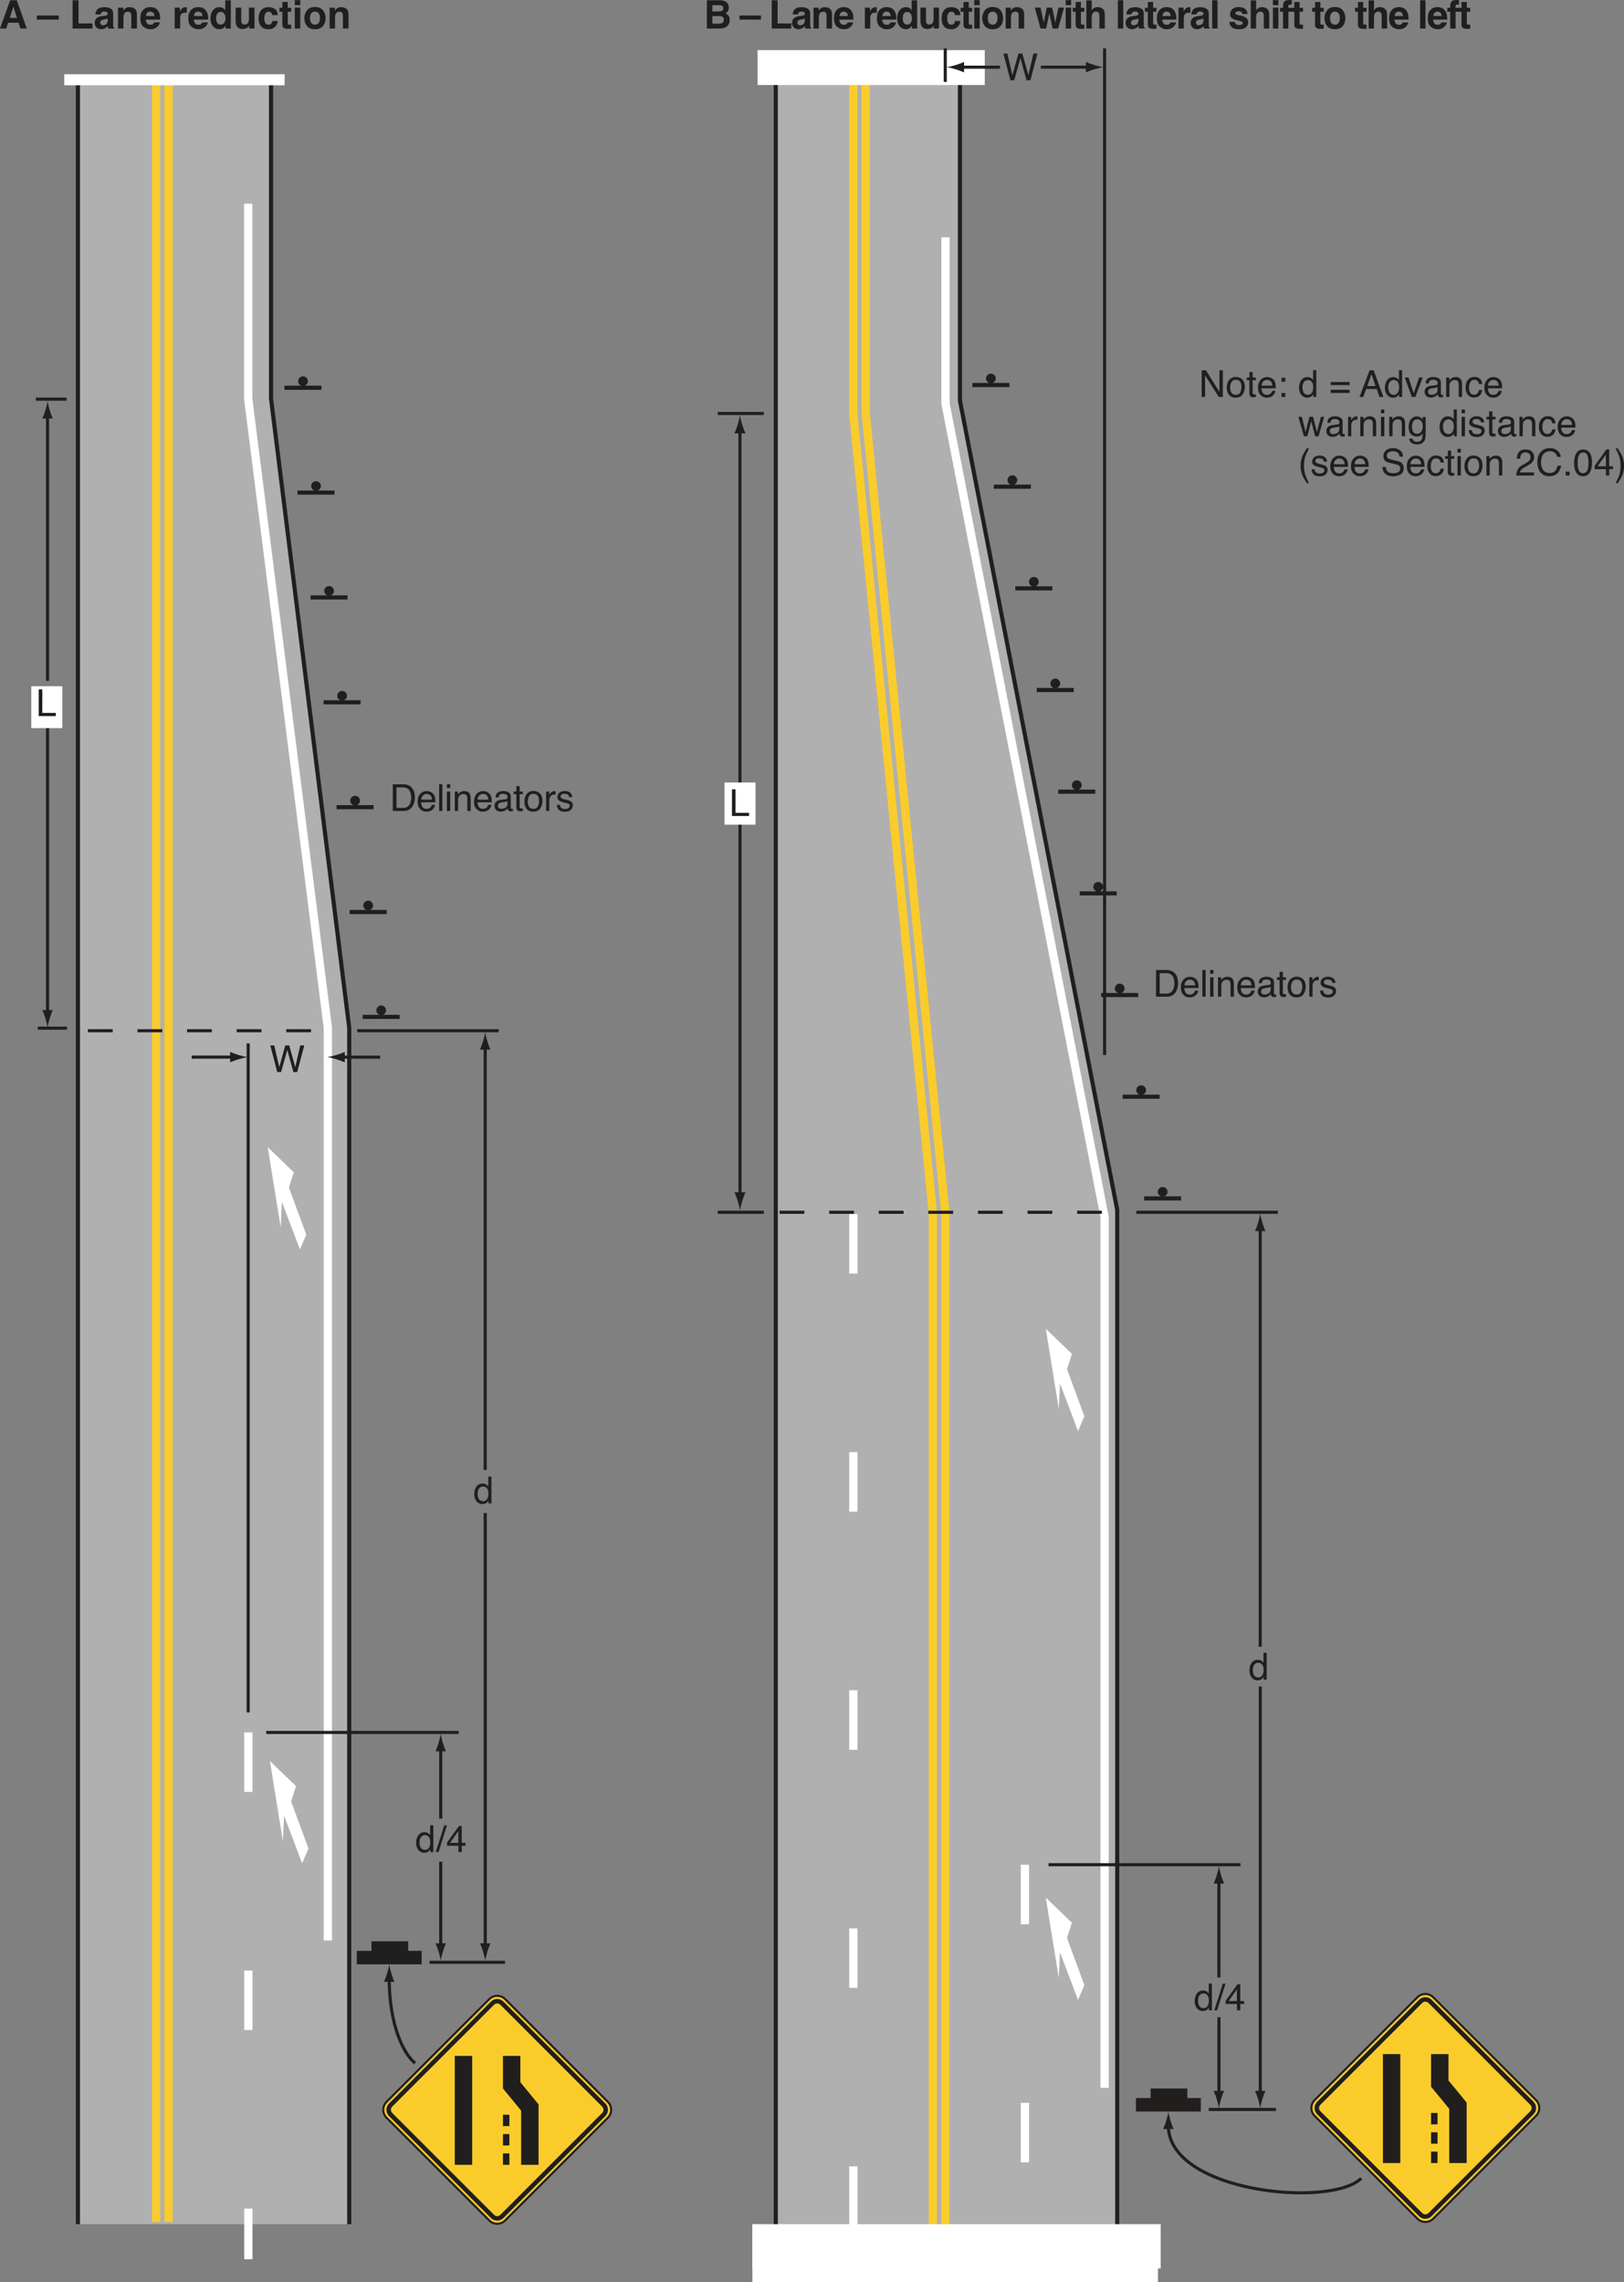 <?xml version="1.0" encoding="UTF-8"?>
<svg width="392.99pt" height="552.15pt" version="1.2" viewBox="0 0 392.99 552.15" xmlns="http://www.w3.org/2000/svg" xmlns:xlink="http://www.w3.org/1999/xlink"><rect x="0" y="0" width="392.99" height="552.15" fill="#808080" stroke="none"/><defs><symbol id="bt" overflow="visible"><path d="m2.594-2.578h1.734l-0.859-2.703zm0.094-4.266h1.609l2.422 6.844h-1.547l-0.438-1.406h-2.531l-0.469 1.406h-1.5z"/></symbol><symbol id="r" overflow="visible"></symbol><symbol id="bn" overflow="visible"><path d="m-0.016-3.156h5.312v1h-5.312z"/></symbol><symbol id="bm" overflow="visible"><path d="m0.719-6.844h1.438v5.609h3.375v1.234h-4.812z"/></symbol><symbol id="bl" overflow="visible"><path d="m3.406-2.453c-0.086 0.055-0.168 0.094-0.25 0.125-0.086 0.031-0.203 0.062-0.359 0.094l-0.297 0.047c-0.273 0.055-0.469 0.117-0.594 0.188-0.211 0.117-0.312 0.305-0.312 0.562 0 0.219 0.062 0.383 0.188 0.484 0.125 0.105 0.281 0.156 0.469 0.156 0.281 0 0.539-0.082 0.781-0.25 0.238-0.164 0.363-0.473 0.375-0.922zm-0.797-0.625c0.238-0.031 0.41-0.066 0.516-0.109 0.188-0.082 0.281-0.207 0.281-0.375 0-0.207-0.074-0.348-0.219-0.422-0.137-0.082-0.344-0.125-0.625-0.125-0.312 0-0.539 0.078-0.672 0.234-0.086 0.105-0.141 0.258-0.172 0.453h-1.281c0.031-0.438 0.156-0.801 0.375-1.094 0.344-0.438 0.941-0.656 1.797-0.656 0.551 0 1.039 0.109 1.469 0.328 0.438 0.219 0.656 0.633 0.656 1.234v2.328 0.578c0.008 0.18 0.035 0.297 0.078 0.359 0.039 0.062 0.109 0.117 0.203 0.156v0.188h-1.438c-0.043-0.102-0.074-0.195-0.094-0.281-0.012-0.094-0.023-0.195-0.031-0.312-0.188 0.199-0.398 0.367-0.625 0.5-0.293 0.164-0.617 0.25-0.969 0.25-0.461 0-0.84-0.133-1.141-0.391-0.293-0.258-0.438-0.629-0.438-1.109 0-0.625 0.238-1.07 0.719-1.344 0.258-0.156 0.645-0.266 1.156-0.328z"/></symbol><symbol id="al" overflow="visible"><path d="m3.422-5.172c0.52 0 0.945 0.137 1.281 0.406 0.332 0.273 0.5 0.727 0.5 1.359v3.406h-1.359v-3.078c0-0.258-0.039-0.461-0.109-0.609-0.125-0.258-0.371-0.391-0.734-0.391-0.449 0-0.758 0.195-0.922 0.578-0.094 0.199-0.141 0.453-0.141 0.766v2.734h-1.312v-5.047h1.281v0.734c0.164-0.258 0.328-0.445 0.484-0.562 0.27-0.195 0.613-0.297 1.031-0.297z"/></symbol><symbol id="ak" overflow="visible"><path d="m2.609-4.094c-0.305 0-0.543 0.094-0.719 0.281-0.168 0.188-0.273 0.449-0.312 0.781h2.062c-0.023-0.352-0.133-0.617-0.328-0.797-0.188-0.176-0.422-0.266-0.703-0.266zm0-1.094c0.426 0 0.805 0.078 1.141 0.234 0.332 0.156 0.609 0.406 0.828 0.75 0.195 0.305 0.328 0.652 0.391 1.047 0.031 0.23 0.047 0.562 0.047 1h-3.469c0.02 0.5 0.18 0.855 0.484 1.062 0.176 0.125 0.395 0.188 0.656 0.188 0.27 0 0.488-0.078 0.656-0.234 0.094-0.082 0.176-0.195 0.25-0.344h1.344c-0.031 0.305-0.188 0.605-0.469 0.906-0.43 0.5-1.031 0.75-1.812 0.75-0.648 0-1.215-0.207-1.703-0.625-0.492-0.414-0.734-1.094-0.734-2.031 0-0.875 0.219-1.539 0.656-2 0.445-0.469 1.023-0.703 1.734-0.703z"/></symbol><symbol id="bk" overflow="visible"><path d="m3.359-5.172h0.062 0.125v1.359c-0.086-0.008-0.164-0.016-0.234-0.016-0.062-0.008-0.117-0.016-0.156-0.016-0.531 0-0.887 0.18-1.062 0.531-0.105 0.188-0.156 0.484-0.156 0.891v2.422h-1.328v-5.062h1.25v0.891c0.207-0.344 0.383-0.57 0.531-0.688 0.25-0.207 0.57-0.312 0.969-0.312z"/></symbol><symbol id="bj" overflow="visible"><path d="m2.484-5.172c0.301 0 0.57 0.07 0.812 0.203 0.238 0.137 0.43 0.32 0.578 0.547v-2.406h1.344v6.828h-1.281v-0.703c-0.188 0.305-0.406 0.523-0.656 0.656-0.242 0.133-0.539 0.203-0.891 0.203-0.594 0-1.094-0.238-1.5-0.719-0.398-0.477-0.594-1.086-0.594-1.828 0-0.863 0.195-1.539 0.594-2.031 0.395-0.5 0.926-0.75 1.594-0.75zm0.281 4.219c0.375 0 0.66-0.141 0.859-0.422 0.195-0.281 0.297-0.641 0.297-1.078 0-0.613-0.156-1.055-0.469-1.328-0.199-0.156-0.422-0.234-0.672-0.234-0.387 0-0.672 0.148-0.859 0.438-0.18 0.293-0.266 0.652-0.266 1.078 0 0.469 0.086 0.844 0.266 1.125 0.188 0.281 0.469 0.422 0.844 0.422z"/></symbol><symbol id="bs" overflow="visible"><path d="m1.938-5.062v3.047c0 0.293 0.031 0.512 0.094 0.656 0.125 0.262 0.363 0.391 0.719 0.391 0.445 0 0.754-0.18 0.922-0.547 0.082-0.195 0.125-0.461 0.125-0.797v-2.75h1.344v5.062h-1.281v-0.719c-0.012 0.023-0.043 0.074-0.094 0.156-0.055 0.074-0.109 0.137-0.172 0.188-0.211 0.188-0.414 0.312-0.609 0.375-0.188 0.07-0.414 0.109-0.672 0.109-0.75 0-1.258-0.27-1.516-0.812-0.148-0.289-0.219-0.727-0.219-1.312v-3.047z"/></symbol><symbol id="br" overflow="visible"><path d="m3.641-3.25c-0.031-0.188-0.094-0.352-0.188-0.5-0.156-0.207-0.391-0.312-0.703-0.312-0.438 0-0.742 0.227-0.906 0.672-0.086 0.23-0.125 0.543-0.125 0.938 0 0.367 0.039 0.664 0.125 0.891 0.156 0.418 0.453 0.625 0.891 0.625 0.312 0 0.531-0.082 0.656-0.25 0.125-0.164 0.203-0.379 0.234-0.641h1.359c-0.031 0.398-0.18 0.777-0.438 1.141-0.418 0.574-1.031 0.859-1.844 0.859s-1.414-0.238-1.797-0.719c-0.387-0.477-0.578-1.102-0.578-1.875 0-0.875 0.207-1.551 0.625-2.031 0.426-0.477 1.016-0.719 1.766-0.719 0.633 0 1.148 0.141 1.547 0.422 0.406 0.281 0.645 0.781 0.719 1.5z"/></symbol><symbol id="bq" overflow="visible"><path d="m0.094-4.062v-0.953h0.703v-1.406h1.312v1.406h0.828v0.953h-0.828v2.672c0 0.211 0.023 0.34 0.078 0.391 0.051 0.043 0.211 0.062 0.484 0.062h0.125 0.141v0.984l-0.625 0.016c-0.625 0.031-1.055-0.07-1.281-0.312-0.156-0.156-0.234-0.391-0.234-0.703v-3.109z"/></symbol><symbol id="bp" overflow="visible"><path d="m1.969-5.656h-1.328v-1.219h1.328zm-1.328 0.594h1.328v5.062h-1.328z"/></symbol><symbol id="bo" overflow="visible"><path d="m2.891-0.938c0.383 0 0.68-0.133 0.891-0.406 0.207-0.281 0.312-0.672 0.312-1.172 0-0.508-0.105-0.898-0.312-1.172-0.211-0.27-0.508-0.406-0.891-0.406-0.387 0-0.688 0.137-0.906 0.406-0.211 0.273-0.312 0.664-0.312 1.172 0 0.5 0.102 0.891 0.312 1.172 0.219 0.273 0.52 0.406 0.906 0.406zm2.578-1.578c0 0.742-0.215 1.375-0.641 1.906-0.43 0.523-1.074 0.781-1.938 0.781-0.867 0-1.512-0.258-1.938-0.781-0.43-0.531-0.641-1.164-0.641-1.906 0-0.727 0.211-1.359 0.641-1.891 0.426-0.539 1.07-0.812 1.938-0.812 0.863 0 1.508 0.273 1.938 0.812 0.426 0.531 0.641 1.164 0.641 1.891z"/></symbol><symbol id="aj" overflow="visible"><path d="m3.172-0.75c0.289 0 0.531-0.031 0.719-0.094 0.344-0.113 0.625-0.332 0.844-0.656 0.164-0.258 0.289-0.594 0.375-1 0.039-0.238 0.062-0.461 0.062-0.672 0-0.801-0.164-1.422-0.484-1.859-0.312-0.445-0.824-0.672-1.531-0.672h-1.547v4.953zm-2.453-5.703h2.625c0.883 0 1.57 0.312 2.062 0.938 0.438 0.574 0.656 1.305 0.656 2.188 0 0.688-0.133 1.309-0.391 1.859-0.449 0.98-1.23 1.469-2.344 1.469h-2.609z"/></symbol><symbol id="h" overflow="visible"><path d="m2.547-4.812c0.332 0 0.656 0.078 0.969 0.234s0.551 0.359 0.719 0.609c0.156 0.242 0.258 0.516 0.312 0.828 0.039 0.219 0.062 0.57 0.062 1.047h-3.438c0.008 0.469 0.117 0.852 0.328 1.141 0.207 0.293 0.535 0.438 0.984 0.438 0.414 0 0.742-0.133 0.984-0.406 0.145-0.164 0.242-0.352 0.297-0.562h0.781c-0.023 0.18-0.09 0.375-0.203 0.594-0.117 0.211-0.246 0.383-0.391 0.516-0.242 0.23-0.539 0.383-0.891 0.469-0.188 0.051-0.402 0.078-0.641 0.078-0.594 0-1.094-0.211-1.5-0.641-0.406-0.426-0.609-1.023-0.609-1.797 0-0.75 0.203-1.359 0.609-1.828 0.414-0.477 0.957-0.719 1.625-0.719zm1.25 2.078c-0.031-0.344-0.105-0.613-0.219-0.812-0.219-0.383-0.586-0.578-1.094-0.578-0.355 0-0.656 0.137-0.906 0.406-0.25 0.262-0.383 0.59-0.391 0.984z"/></symbol><symbol id="ah" overflow="visible"><path d="m0.609-6.453h0.781v6.453h-0.781z"/></symbol><symbol id="ag" overflow="visible"><path d="m0.578-4.688h0.812v4.688h-0.812zm0-1.766h0.812v0.891h-0.812z"/></symbol><symbol id="af" overflow="visible"><path d="m0.578-4.703h0.75v0.672c0.227-0.281 0.461-0.477 0.703-0.594 0.25-0.125 0.531-0.188 0.844-0.188 0.664 0 1.113 0.234 1.344 0.703 0.133 0.25 0.203 0.617 0.203 1.094v3.016h-0.812v-2.969c0-0.281-0.043-0.508-0.125-0.688-0.137-0.289-0.391-0.438-0.766-0.438-0.188 0-0.34 0.016-0.453 0.047-0.219 0.062-0.414 0.195-0.578 0.391-0.137 0.156-0.227 0.32-0.266 0.484-0.031 0.168-0.047 0.402-0.047 0.703v2.469h-0.797z"/></symbol><symbol id="ae" overflow="visible"><path d="m1.188-1.25c0 0.23 0.082 0.414 0.25 0.547 0.164 0.125 0.363 0.188 0.594 0.188 0.281 0 0.551-0.062 0.812-0.188 0.438-0.219 0.656-0.57 0.656-1.062v-0.625c-0.094 0.062-0.219 0.117-0.375 0.156-0.156 0.031-0.309 0.059-0.453 0.078l-0.469 0.062c-0.293 0.043-0.512 0.105-0.656 0.188-0.242 0.137-0.359 0.355-0.359 0.656zm1.922-1.609c0.176-0.02 0.297-0.094 0.359-0.219 0.031-0.07 0.047-0.176 0.047-0.312 0-0.258-0.102-0.453-0.297-0.578-0.188-0.125-0.461-0.188-0.812-0.188-0.418 0-0.711 0.117-0.875 0.344-0.094 0.117-0.156 0.297-0.188 0.547h-0.734c0.008-0.582 0.191-0.988 0.547-1.219 0.363-0.227 0.785-0.344 1.266-0.344 0.551 0 1.004 0.109 1.359 0.328 0.344 0.211 0.516 0.539 0.516 0.984v2.703c0 0.086 0.016 0.152 0.047 0.203 0.031 0.055 0.098 0.078 0.203 0.078h0.125c0.039-0.008 0.086-0.02 0.141-0.031v0.578c-0.125 0.039-0.219 0.062-0.281 0.062-0.062 0.008-0.152 0.016-0.266 0.016-0.273 0-0.469-0.094-0.594-0.281-0.062-0.102-0.109-0.25-0.141-0.438-0.156 0.211-0.387 0.391-0.688 0.547-0.305 0.156-0.637 0.234-1 0.234-0.438 0-0.797-0.133-1.078-0.391-0.273-0.27-0.406-0.602-0.406-1 0-0.438 0.133-0.773 0.406-1.016 0.27-0.238 0.629-0.383 1.078-0.438z"/></symbol><symbol id="ad" overflow="visible"><path d="m0.734-6.016h0.797v1.312h0.766v0.641h-0.766v3.078c0 0.156 0.055 0.266 0.172 0.328 0.062 0.031 0.164 0.047 0.312 0.047h0.109c0.051 0 0.109-0.004 0.172-0.016v0.625c-0.094 0.031-0.195 0.051-0.297 0.062-0.094 0.008-0.199 0.016-0.312 0.016-0.367 0-0.617-0.094-0.75-0.281-0.137-0.195-0.203-0.441-0.203-0.734v-3.125h-0.641v-0.641h0.641z"/></symbol><symbol id="ac" overflow="visible"><path d="m2.453-0.516c0.52 0 0.875-0.195 1.062-0.594 0.195-0.395 0.297-0.836 0.297-1.328 0-0.438-0.07-0.789-0.203-1.062-0.219-0.438-0.605-0.656-1.156-0.656-0.48 0-0.828 0.188-1.047 0.562-0.219 0.367-0.328 0.809-0.328 1.328 0 0.5 0.109 0.918 0.328 1.25 0.219 0.336 0.566 0.5 1.047 0.5zm0.031-4.328c0.602 0 1.113 0.203 1.531 0.609 0.414 0.406 0.625 1 0.625 1.781 0 0.762-0.188 1.391-0.562 1.891-0.367 0.492-0.934 0.734-1.703 0.734-0.648 0-1.164-0.219-1.547-0.656-0.375-0.438-0.562-1.023-0.562-1.766 0-0.789 0.195-1.422 0.594-1.891 0.406-0.469 0.945-0.703 1.625-0.703z"/></symbol><symbol id="ab" overflow="visible"><path d="m0.609-4.703h0.75v0.812c0.062-0.156 0.211-0.348 0.453-0.578 0.238-0.227 0.516-0.344 0.828-0.344 0.008 0 0.031 0.008 0.062 0.016h0.188v0.844c-0.043-0.008-0.086-0.016-0.125-0.016-0.043-0.008-0.09-0.016-0.141-0.016-0.398 0-0.703 0.133-0.922 0.391-0.211 0.262-0.312 0.559-0.312 0.891v2.703h-0.781z"/></symbol><symbol id="ai" overflow="visible"><path d="m1.047-1.484c0.02 0.273 0.086 0.477 0.203 0.609 0.195 0.262 0.539 0.391 1.031 0.391 0.289 0 0.547-0.062 0.766-0.188 0.227-0.133 0.344-0.332 0.344-0.594 0-0.207-0.09-0.363-0.266-0.469-0.117-0.062-0.34-0.133-0.672-0.219l-0.641-0.156c-0.398-0.102-0.688-0.219-0.875-0.344-0.344-0.207-0.516-0.5-0.516-0.875 0-0.445 0.16-0.805 0.484-1.078 0.32-0.281 0.754-0.422 1.297-0.422 0.707 0 1.219 0.211 1.531 0.625 0.195 0.262 0.289 0.543 0.281 0.844h-0.75c-0.012-0.176-0.074-0.336-0.188-0.484-0.18-0.207-0.492-0.312-0.938-0.312-0.305 0-0.531 0.059-0.688 0.172-0.156 0.117-0.234 0.266-0.234 0.453 0 0.211 0.102 0.375 0.312 0.5 0.113 0.074 0.285 0.137 0.516 0.188l0.531 0.125c0.562 0.137 0.941 0.273 1.141 0.406 0.301 0.199 0.453 0.516 0.453 0.953 0 0.418-0.164 0.781-0.484 1.094-0.312 0.301-0.793 0.453-1.438 0.453-0.699 0-1.195-0.164-1.484-0.484-0.293-0.32-0.449-0.719-0.469-1.188z"/></symbol><symbol id="aa" overflow="visible"><path d="m0.688-6.453h0.875v5.688h3.266v0.766h-4.141z"/></symbol><symbol id="z" overflow="visible"><path d="m1.109-6.453 1.219 5.25 1.453-5.25h0.953l1.469 5.25 1.203-5.25h0.969l-1.703 6.453h-0.922l-1.484-5.359-1.5 5.359h-0.922l-1.688-6.453z"/></symbol><symbol id="d" overflow="visible"><path d="m1.078-2.297c0 0.5 0.102 0.922 0.312 1.266 0.219 0.344 0.566 0.516 1.047 0.516 0.363 0 0.66-0.156 0.891-0.469 0.238-0.32 0.359-0.773 0.359-1.359 0-0.602-0.125-1.047-0.375-1.328-0.242-0.281-0.539-0.422-0.891-0.422-0.398 0-0.719 0.152-0.969 0.453-0.25 0.305-0.375 0.75-0.375 1.344zm1.188-2.5c0.363 0 0.664 0.078 0.906 0.234 0.145 0.086 0.305 0.242 0.484 0.469v-2.391h0.766v6.484h-0.719v-0.656c-0.188 0.293-0.406 0.508-0.656 0.641-0.25 0.125-0.539 0.188-0.859 0.188-0.531 0-0.992-0.219-1.375-0.656-0.375-0.445-0.562-1.035-0.562-1.766 0-0.688 0.172-1.281 0.516-1.781 0.352-0.508 0.852-0.766 1.5-0.766z"/></symbol><symbol id="x" overflow="visible"><path d="m2.047-6.453h0.672l-2.047 6.453h-0.672z"/></symbol><symbol id="n" overflow="visible"><path d="m2.969-2.234v-2.844l-2.016 2.844zm0.016 2.234v-1.531h-2.75v-0.781l2.875-4h0.672v4.078h0.922v0.703h-0.922v1.531z"/></symbol><symbol id="au" overflow="visible"><path d="m0.688-6.453h1.031l3.266 5.234v-5.234h0.828v6.453h-0.984l-3.312-5.219v5.219h-0.828z"/></symbol><symbol id="w" overflow="visible"><path d="m2.453-0.516c0.52 0 0.875-0.195 1.062-0.594 0.195-0.395 0.297-0.836 0.297-1.328 0-0.438-0.07-0.789-0.203-1.062-0.219-0.438-0.605-0.656-1.156-0.656-0.48 0-0.828 0.188-1.047 0.562-0.219 0.367-0.328 0.809-0.328 1.328 0 0.5 0.109 0.918 0.328 1.25 0.219 0.336 0.566 0.5 1.047 0.5zm0.031-4.328c0.602 0 1.113 0.203 1.531 0.609 0.414 0.406 0.625 1 0.625 1.781 0 0.762-0.188 1.391-0.562 1.891-0.367 0.492-0.934 0.734-1.703 0.734-0.648 0-1.164-0.219-1.547-0.656-0.375-0.438-0.562-1.023-0.562-1.766 0-0.789 0.195-1.422 0.594-1.891 0.406-0.469 0.945-0.703 1.625-0.703z"/></symbol><symbol id="m" overflow="visible"><path d="m0.734-6.016h0.797v1.312h0.766v0.641h-0.766v3.078c0 0.156 0.055 0.266 0.172 0.328 0.062 0.031 0.164 0.047 0.312 0.047h0.109c0.051 0 0.109-0.004 0.172-0.016v0.625c-0.094 0.031-0.195 0.051-0.297 0.062-0.094 0.008-0.199 0.016-0.312 0.016-0.367 0-0.617-0.094-0.75-0.281-0.137-0.195-0.203-0.441-0.203-0.734v-3.125h-0.641v-0.641h0.641z"/></symbol><symbol id="e" overflow="visible"><path d="m2.547-4.812c0.332 0 0.656 0.078 0.969 0.234s0.551 0.359 0.719 0.609c0.156 0.242 0.258 0.516 0.312 0.828 0.039 0.219 0.062 0.57 0.062 1.047h-3.438c0.008 0.469 0.117 0.852 0.328 1.141 0.207 0.293 0.535 0.438 0.984 0.438 0.414 0 0.742-0.133 0.984-0.406 0.145-0.164 0.242-0.352 0.297-0.562h0.781c-0.023 0.18-0.09 0.375-0.203 0.594-0.117 0.211-0.246 0.383-0.391 0.516-0.242 0.23-0.539 0.383-0.891 0.469-0.188 0.051-0.402 0.078-0.641 0.078-0.594 0-1.094-0.211-1.5-0.641-0.406-0.426-0.609-1.023-0.609-1.797 0-0.75 0.203-1.359 0.609-1.828 0.414-0.477 0.957-0.719 1.625-0.719zm1.25 2.078c-0.031-0.344-0.105-0.613-0.219-0.812-0.219-0.383-0.586-0.578-1.094-0.578-0.355 0-0.656 0.137-0.906 0.406-0.25 0.262-0.383 0.59-0.391 0.984z"/></symbol><symbol id="bi" overflow="visible"><path d="m1-4.641h0.922v0.953h-0.922zm0 3.688h0.922v0.953h-0.922z"/></symbol><symbol id="b" overflow="visible"></symbol><symbol id="bh" overflow="visible"><path d="m4.984-3.609v0.734h-4.578v-0.734zm0 1.875v0.766h-4.578v-0.766z"/></symbol><symbol id="bg" overflow="visible"><path d="m4-2.641-0.984-2.859-1.031 2.859zm-1.438-3.812h0.984l2.344 6.453h-0.953l-0.656-1.938h-2.547l-0.703 1.938h-0.906z"/></symbol><symbol id="bf" overflow="visible"><path d="m0.969-4.703 1.25 3.828 1.312-3.828h0.875l-1.781 4.703h-0.844l-1.734-4.703z"/></symbol><symbol id="q" overflow="visible"><path d="m1.188-1.25c0 0.23 0.082 0.414 0.25 0.547 0.164 0.125 0.363 0.188 0.594 0.188 0.281 0 0.551-0.062 0.812-0.188 0.438-0.219 0.656-0.57 0.656-1.062v-0.625c-0.094 0.062-0.219 0.117-0.375 0.156-0.156 0.031-0.309 0.059-0.453 0.078l-0.469 0.062c-0.293 0.043-0.512 0.105-0.656 0.188-0.242 0.137-0.359 0.355-0.359 0.656zm1.922-1.609c0.176-0.02 0.297-0.094 0.359-0.219 0.031-0.07 0.047-0.176 0.047-0.312 0-0.258-0.102-0.453-0.297-0.578-0.188-0.125-0.461-0.188-0.812-0.188-0.418 0-0.711 0.117-0.875 0.344-0.094 0.117-0.156 0.297-0.188 0.547h-0.734c0.008-0.582 0.191-0.988 0.547-1.219 0.363-0.227 0.785-0.344 1.266-0.344 0.551 0 1.004 0.109 1.359 0.328 0.344 0.211 0.516 0.539 0.516 0.984v2.703c0 0.086 0.016 0.152 0.047 0.203 0.031 0.055 0.098 0.078 0.203 0.078h0.125c0.039-0.008 0.086-0.02 0.141-0.031v0.578c-0.125 0.039-0.219 0.062-0.281 0.062-0.062 0.008-0.152 0.016-0.266 0.016-0.273 0-0.469-0.094-0.594-0.281-0.062-0.102-0.109-0.25-0.141-0.438-0.156 0.211-0.387 0.391-0.688 0.547-0.305 0.156-0.637 0.234-1 0.234-0.438 0-0.797-0.133-1.078-0.391-0.273-0.27-0.406-0.602-0.406-1 0-0.438 0.133-0.773 0.406-1.016 0.27-0.238 0.629-0.383 1.078-0.438z"/></symbol><symbol id="g" overflow="visible"><path d="m0.578-4.703h0.75v0.672c0.227-0.281 0.461-0.477 0.703-0.594 0.25-0.125 0.531-0.188 0.844-0.188 0.664 0 1.113 0.234 1.344 0.703 0.133 0.25 0.203 0.617 0.203 1.094v3.016h-0.812v-2.969c0-0.281-0.043-0.508-0.125-0.688-0.137-0.289-0.391-0.438-0.766-0.438-0.188 0-0.34 0.016-0.453 0.047-0.219 0.062-0.414 0.195-0.578 0.391-0.137 0.156-0.227 0.32-0.266 0.484-0.031 0.168-0.047 0.402-0.047 0.703v2.469h-0.797z"/></symbol><symbol id="p" overflow="visible"><path d="m2.391-4.844c0.531 0 0.961 0.133 1.297 0.391 0.332 0.262 0.535 0.703 0.609 1.328h-0.781c-0.043-0.289-0.148-0.531-0.312-0.719-0.168-0.195-0.438-0.297-0.812-0.297-0.5 0-0.859 0.25-1.078 0.75-0.137 0.312-0.203 0.703-0.203 1.172 0 0.48 0.098 0.883 0.297 1.203 0.195 0.312 0.508 0.469 0.938 0.469 0.32 0 0.578-0.098 0.766-0.297 0.195-0.195 0.332-0.473 0.406-0.828h0.781c-0.094 0.625-0.32 1.086-0.672 1.375-0.344 0.293-0.793 0.438-1.344 0.438-0.617 0-1.105-0.223-1.469-0.672-0.367-0.457-0.547-1.02-0.547-1.688 0-0.832 0.195-1.477 0.594-1.938 0.406-0.457 0.914-0.688 1.531-0.688z"/></symbol><symbol id="be" overflow="visible"><path d="m0.938-4.703 0.906 3.703 0.922-3.703h0.891l0.922 3.688 0.969-3.688h0.781l-1.359 4.703h-0.828l-0.953-3.641-0.922 3.641h-0.828l-1.359-4.703z"/></symbol><symbol id="bd" overflow="visible"><path d="m0.609-4.703h0.75v0.812c0.062-0.156 0.211-0.348 0.453-0.578 0.238-0.227 0.516-0.344 0.828-0.344 0.008 0 0.031 0.008 0.062 0.016h0.188v0.844c-0.043-0.008-0.086-0.016-0.125-0.016-0.043-0.008-0.09-0.016-0.141-0.016-0.398 0-0.703 0.133-0.922 0.391-0.211 0.262-0.312 0.559-0.312 0.891v2.703h-0.781z"/></symbol><symbol id="o" overflow="visible"><path d="m0.578-4.688h0.812v4.688h-0.812zm0-1.766h0.812v0.891h-0.812z"/></symbol><symbol id="bc" overflow="visible"><path d="m2.234-4.797c0.375 0 0.695 0.094 0.969 0.281 0.156 0.105 0.312 0.258 0.469 0.453v-0.594h0.719v4.281c0 0.594-0.09 1.062-0.266 1.406-0.324 0.633-0.945 0.953-1.859 0.953-0.5 0-0.93-0.117-1.281-0.344-0.344-0.219-0.539-0.574-0.578-1.062h0.812c0.039 0.219 0.117 0.383 0.234 0.5 0.176 0.176 0.457 0.266 0.844 0.266 0.602 0 1-0.219 1.188-0.656 0.102-0.25 0.156-0.695 0.156-1.344-0.168 0.242-0.359 0.422-0.578 0.547-0.219 0.113-0.512 0.172-0.875 0.172-0.512 0-0.961-0.18-1.344-0.547-0.387-0.363-0.578-0.961-0.578-1.797 0-0.789 0.191-1.406 0.578-1.844 0.383-0.445 0.848-0.672 1.391-0.672zm1.438 2.422c0-0.582-0.125-1.016-0.375-1.297-0.242-0.281-0.543-0.422-0.906-0.422-0.562 0-0.945 0.262-1.141 0.781-0.117 0.281-0.172 0.648-0.172 1.094 0 0.531 0.109 0.938 0.328 1.219 0.219 0.273 0.504 0.406 0.859 0.406 0.57 0 0.973-0.254 1.203-0.766 0.133-0.289 0.203-0.629 0.203-1.016z"/></symbol><symbol id="y" overflow="visible"><path d="m1.047-1.484c0.02 0.273 0.086 0.477 0.203 0.609 0.195 0.262 0.539 0.391 1.031 0.391 0.289 0 0.547-0.062 0.766-0.188 0.227-0.133 0.344-0.332 0.344-0.594 0-0.207-0.09-0.363-0.266-0.469-0.117-0.062-0.34-0.133-0.672-0.219l-0.641-0.156c-0.398-0.102-0.688-0.219-0.875-0.344-0.344-0.207-0.516-0.5-0.516-0.875 0-0.445 0.16-0.805 0.484-1.078 0.32-0.281 0.754-0.422 1.297-0.422 0.707 0 1.219 0.211 1.531 0.625 0.195 0.262 0.289 0.543 0.281 0.844h-0.75c-0.012-0.176-0.074-0.336-0.188-0.484-0.18-0.207-0.492-0.312-0.938-0.312-0.305 0-0.531 0.059-0.688 0.172-0.156 0.117-0.234 0.266-0.234 0.453 0 0.211 0.102 0.375 0.312 0.5 0.113 0.074 0.285 0.137 0.516 0.188l0.531 0.125c0.562 0.137 0.941 0.273 1.141 0.406 0.301 0.199 0.453 0.516 0.453 0.953 0 0.418-0.164 0.781-0.484 1.094-0.312 0.301-0.793 0.453-1.438 0.453-0.699 0-1.195-0.164-1.484-0.484-0.293-0.32-0.449-0.719-0.469-1.188z"/></symbol><symbol id="bb" overflow="visible"><path d="m2.656-6.562c-0.461 0.898-0.758 1.555-0.891 1.969-0.211 0.648-0.312 1.391-0.312 2.234s0.117 1.621 0.359 2.328c0.145 0.426 0.43 1.051 0.859 1.875h-0.531c-0.43-0.68-0.695-1.109-0.797-1.297-0.094-0.18-0.203-0.422-0.328-0.734-0.168-0.438-0.281-0.898-0.344-1.391-0.031-0.258-0.047-0.504-0.047-0.734 0-0.863 0.133-1.633 0.406-2.312 0.176-0.438 0.535-1.082 1.078-1.938z"/></symbol><symbol id="ba" overflow="visible"><path d="m1.25-2.078c0.02 0.367 0.109 0.664 0.266 0.891 0.289 0.43 0.801 0.641 1.531 0.641 0.332 0 0.633-0.047 0.906-0.141 0.52-0.188 0.781-0.516 0.781-0.984 0-0.344-0.109-0.594-0.328-0.75-0.23-0.145-0.578-0.27-1.047-0.375l-0.875-0.203c-0.574-0.125-0.98-0.266-1.219-0.422-0.406-0.27-0.609-0.672-0.609-1.203 0-0.582 0.195-1.062 0.594-1.438 0.406-0.375 0.973-0.562 1.703-0.562 0.676 0 1.25 0.168 1.719 0.5 0.477 0.324 0.719 0.844 0.719 1.562h-0.812c-0.055-0.344-0.148-0.609-0.281-0.797-0.273-0.332-0.727-0.5-1.359-0.5-0.523 0-0.898 0.109-1.125 0.328-0.219 0.211-0.328 0.461-0.328 0.75 0 0.312 0.129 0.543 0.391 0.688 0.176 0.094 0.566 0.215 1.172 0.359l0.906 0.203c0.438 0.105 0.773 0.242 1.016 0.406 0.406 0.305 0.609 0.742 0.609 1.312 0 0.719-0.262 1.234-0.781 1.547-0.523 0.301-1.125 0.453-1.812 0.453-0.805 0-1.43-0.203-1.875-0.609-0.461-0.406-0.684-0.957-0.672-1.656z"/></symbol><symbol id="az" overflow="visible"><path d="m0.281 0c0.031-0.539 0.141-1.008 0.328-1.406 0.195-0.406 0.582-0.773 1.156-1.109l0.844-0.484c0.375-0.219 0.633-0.406 0.781-0.562 0.238-0.238 0.359-0.516 0.359-0.828 0-0.363-0.109-0.656-0.328-0.875s-0.512-0.328-0.875-0.328c-0.543 0-0.918 0.211-1.125 0.625-0.117 0.219-0.18 0.523-0.188 0.906h-0.797c0.008-0.539 0.109-0.988 0.297-1.344 0.344-0.602 0.945-0.906 1.812-0.906 0.727 0 1.254 0.199 1.578 0.594 0.332 0.387 0.5 0.812 0.5 1.281 0 0.512-0.18 0.945-0.531 1.297-0.199 0.211-0.562 0.465-1.094 0.766l-0.609 0.328c-0.281 0.156-0.508 0.309-0.672 0.453-0.293 0.25-0.477 0.531-0.547 0.844h3.422v0.75z"/></symbol><symbol id="ay" overflow="visible"><path d="m3.406-6.625c0.812 0 1.441 0.215 1.891 0.641 0.457 0.43 0.711 0.918 0.766 1.469h-0.859c-0.094-0.414-0.289-0.742-0.578-0.984-0.281-0.25-0.684-0.375-1.203-0.375-0.637 0-1.152 0.227-1.547 0.672-0.398 0.449-0.594 1.137-0.594 2.062 0 0.75 0.176 1.359 0.531 1.828 0.352 0.469 0.879 0.703 1.578 0.703 0.645 0 1.141-0.242 1.484-0.734 0.176-0.258 0.305-0.602 0.391-1.031h0.859c-0.086 0.68-0.34 1.25-0.766 1.719-0.512 0.555-1.199 0.828-2.062 0.828-0.75 0-1.383-0.227-1.891-0.688-0.68-0.602-1.016-1.531-1.016-2.781 0-0.945 0.254-1.727 0.766-2.344 0.539-0.656 1.289-0.984 2.25-0.984z"/></symbol><symbol id="ax" overflow="visible"><path d="m0.766-0.953h0.922v0.953h-0.922z"/></symbol><symbol id="aw" overflow="visible"><path d="m2.438-6.297c0.812 0 1.398 0.34 1.766 1.016 0.281 0.512 0.422 1.219 0.422 2.125 0 0.855-0.133 1.562-0.391 2.125-0.367 0.805-0.965 1.203-1.797 1.203-0.762 0-1.324-0.328-1.688-0.984-0.312-0.551-0.469-1.285-0.469-2.203 0-0.719 0.094-1.332 0.281-1.844 0.344-0.957 0.969-1.438 1.875-1.438zm-0.016 5.75c0.414 0 0.742-0.18 0.984-0.547 0.238-0.363 0.359-1.039 0.359-2.031 0-0.719-0.09-1.305-0.266-1.766-0.168-0.457-0.508-0.688-1.016-0.688-0.469 0-0.812 0.219-1.031 0.656-0.211 0.438-0.312 1.086-0.312 1.938 0 0.637 0.066 1.152 0.203 1.547 0.207 0.594 0.566 0.891 1.078 0.891z"/></symbol><symbol id="av" overflow="visible"><path d="m0.312 1.844c0.469-0.918 0.77-1.586 0.906-2 0.195-0.625 0.297-1.359 0.297-2.203 0-0.852-0.117-1.629-0.344-2.328-0.156-0.438-0.449-1.062-0.875-1.875h0.531c0.445 0.719 0.719 1.168 0.812 1.344 0.102 0.168 0.207 0.398 0.312 0.688 0.145 0.367 0.242 0.73 0.297 1.094 0.062 0.355 0.094 0.699 0.094 1.031 0 0.867-0.137 1.637-0.406 2.312-0.18 0.438-0.539 1.082-1.078 1.938z"/></symbol><symbol id="at" overflow="visible"><path d="m2.062-5.656v1.516h1.656c0.289 0 0.523-0.055 0.703-0.172 0.188-0.113 0.281-0.312 0.281-0.594 0-0.32-0.121-0.535-0.359-0.641-0.211-0.07-0.477-0.109-0.797-0.109zm0 2.641v1.828h1.656c0.289 0 0.52-0.039 0.688-0.125 0.289-0.145 0.438-0.426 0.438-0.844 0-0.352-0.141-0.598-0.422-0.734-0.168-0.07-0.398-0.113-0.688-0.125zm1.922-3.828c0.82 0.023 1.406 0.266 1.75 0.734 0.207 0.293 0.312 0.641 0.312 1.047 0 0.418-0.105 0.75-0.312 1-0.117 0.148-0.289 0.277-0.516 0.391 0.344 0.125 0.602 0.328 0.781 0.609 0.176 0.273 0.266 0.605 0.266 1 0 0.406-0.102 0.773-0.297 1.094-0.137 0.211-0.297 0.387-0.484 0.531-0.219 0.168-0.477 0.281-0.766 0.344-0.293 0.062-0.609 0.094-0.953 0.094h-3.031v-6.844z"/></symbol><symbol id="a" overflow="visible"></symbol><symbol id="ao" overflow="visible"><path d="m-0.016-3.156h5.203v1h-5.203z"/></symbol><symbol id="an" overflow="visible"><path d="m0.703-6.844h1.406v5.609h3.312v1.234h-4.719z"/></symbol><symbol id="i" overflow="visible"><path d="m3.344-2.453c-0.086 0.055-0.168 0.094-0.25 0.125-0.086 0.031-0.199 0.062-0.344 0.094l-0.297 0.047c-0.273 0.055-0.465 0.117-0.578 0.188-0.211 0.117-0.312 0.305-0.312 0.562 0 0.219 0.062 0.383 0.188 0.484 0.125 0.105 0.273 0.156 0.453 0.156 0.281 0 0.535-0.082 0.766-0.25 0.238-0.164 0.363-0.473 0.375-0.922zm-0.797-0.625c0.238-0.031 0.41-0.066 0.516-0.109 0.188-0.082 0.281-0.207 0.281-0.375 0-0.207-0.074-0.348-0.219-0.422-0.137-0.082-0.34-0.125-0.609-0.125-0.312 0-0.531 0.078-0.656 0.234-0.094 0.105-0.156 0.258-0.188 0.453h-1.25c0.031-0.438 0.156-0.801 0.375-1.094 0.344-0.438 0.93-0.656 1.766-0.656 0.539 0 1.02 0.109 1.438 0.328 0.426 0.219 0.641 0.633 0.641 1.234v2.328 0.578c0.008 0.18 0.035 0.297 0.078 0.359 0.039 0.062 0.102 0.117 0.188 0.156v0.188h-1.406c-0.043-0.102-0.074-0.195-0.094-0.281-0.012-0.094-0.016-0.195-0.016-0.312-0.188 0.199-0.398 0.367-0.625 0.5-0.281 0.164-0.602 0.25-0.953 0.25-0.449 0-0.82-0.133-1.109-0.391-0.293-0.258-0.438-0.629-0.438-1.109 0-0.625 0.234-1.07 0.703-1.344 0.258-0.156 0.641-0.266 1.141-0.328z"/></symbol><symbol id="t" overflow="visible"><path d="m3.344-5.172c0.52 0 0.941 0.137 1.266 0.406 0.32 0.273 0.484 0.727 0.484 1.359v3.406h-1.328v-3.078c0-0.258-0.031-0.461-0.094-0.609-0.137-0.258-0.383-0.391-0.734-0.391-0.438 0-0.742 0.195-0.906 0.578-0.086 0.199-0.125 0.453-0.125 0.766v2.734h-1.297v-5.047h1.25v0.734c0.164-0.258 0.328-0.445 0.484-0.562 0.258-0.195 0.594-0.297 1-0.297z"/></symbol><symbol id="f" overflow="visible"><path d="m2.562-4.094c-0.305 0-0.539 0.094-0.703 0.281-0.168 0.188-0.273 0.449-0.312 0.781h2.016c-0.023-0.352-0.125-0.617-0.312-0.797-0.188-0.176-0.418-0.266-0.688-0.266zm0-1.094c0.406 0 0.773 0.078 1.109 0.234 0.332 0.156 0.609 0.406 0.828 0.75 0.188 0.305 0.312 0.652 0.375 1.047 0.031 0.23 0.039 0.562 0.031 1h-3.391c0.02 0.5 0.176 0.855 0.469 1.062 0.176 0.125 0.391 0.188 0.641 0.188 0.27 0 0.488-0.078 0.656-0.234 0.094-0.082 0.176-0.195 0.25-0.344h1.312c-0.031 0.305-0.184 0.605-0.453 0.906-0.43 0.5-1.023 0.75-1.781 0.75-0.637 0-1.195-0.207-1.672-0.625-0.48-0.414-0.719-1.094-0.719-2.031 0-0.875 0.211-1.539 0.641-2 0.438-0.469 1.004-0.703 1.703-0.703z"/></symbol><symbol id="s" overflow="visible"><path d="m3.297-5.172h0.062 0.109v1.359c-0.086-0.008-0.156-0.016-0.219-0.016-0.062-0.008-0.117-0.016-0.156-0.016-0.523 0-0.871 0.18-1.047 0.531-0.105 0.188-0.156 0.484-0.156 0.891v2.422h-1.297v-5.062h1.234v0.891c0.195-0.344 0.367-0.57 0.516-0.688 0.25-0.207 0.566-0.312 0.953-0.312z"/></symbol><symbol id="am" overflow="visible"><path d="m2.438-5.172c0.301 0 0.566 0.07 0.797 0.203 0.227 0.137 0.414 0.32 0.562 0.547v-2.406h1.312v6.828h-1.25v-0.703c-0.188 0.305-0.402 0.523-0.641 0.656-0.23 0.133-0.523 0.203-0.875 0.203-0.586 0-1.074-0.238-1.469-0.719-0.398-0.477-0.594-1.086-0.594-1.828 0-0.863 0.191-1.539 0.578-2.031 0.395-0.5 0.922-0.75 1.578-0.75zm0.281 4.219c0.363 0 0.641-0.141 0.828-0.422 0.195-0.281 0.297-0.641 0.297-1.078 0-0.613-0.156-1.055-0.469-1.328-0.188-0.156-0.406-0.234-0.656-0.234-0.375 0-0.652 0.148-0.828 0.438-0.18 0.293-0.266 0.652-0.266 1.078 0 0.469 0.086 0.844 0.266 1.125 0.188 0.281 0.461 0.422 0.828 0.422z"/></symbol><symbol id="as" overflow="visible"><path d="m1.891-5.062v3.047c0 0.293 0.035 0.512 0.109 0.656 0.113 0.262 0.344 0.391 0.688 0.391 0.445 0 0.75-0.18 0.906-0.547 0.094-0.195 0.141-0.461 0.141-0.797v-2.75h1.312v5.062h-1.266v-0.719c-0.012 0.023-0.043 0.074-0.094 0.156-0.043 0.074-0.102 0.137-0.172 0.188-0.199 0.188-0.398 0.312-0.594 0.375-0.188 0.07-0.406 0.109-0.656 0.109-0.73 0-1.227-0.27-1.484-0.812-0.148-0.289-0.219-0.727-0.219-1.312v-3.047z"/></symbol><symbol id="ar" overflow="visible"><path d="m3.562-3.25c-0.023-0.188-0.086-0.352-0.188-0.5-0.148-0.207-0.371-0.312-0.672-0.312-0.438 0-0.734 0.227-0.891 0.672-0.094 0.23-0.141 0.543-0.141 0.938 0 0.367 0.047 0.664 0.141 0.891 0.145 0.418 0.43 0.625 0.859 0.625 0.312 0 0.531-0.082 0.656-0.25 0.125-0.164 0.203-0.379 0.234-0.641h1.312c-0.031 0.398-0.172 0.777-0.422 1.141-0.406 0.574-1.012 0.859-1.812 0.859-0.793 0-1.375-0.238-1.75-0.719-0.375-0.477-0.562-1.102-0.562-1.875 0-0.875 0.203-1.551 0.609-2.031 0.414-0.477 0.992-0.719 1.734-0.719 0.613 0 1.117 0.141 1.516 0.422 0.395 0.281 0.629 0.781 0.703 1.5z"/></symbol><symbol id="c" overflow="visible"><path d="m0.094-4.062v-0.953h0.688v-1.406h1.281v1.406h0.812v0.953h-0.812v2.672c0 0.211 0.023 0.34 0.078 0.391 0.051 0.043 0.211 0.062 0.484 0.062h0.109 0.141v0.984l-0.609 0.016c-0.617 0.031-1.039-0.07-1.266-0.312-0.148-0.156-0.219-0.391-0.219-0.703v-3.109z"/></symbol><symbol id="l" overflow="visible"><path d="m1.938-5.656h-1.312v-1.219h1.312zm-1.312 0.594h1.312v5.062h-1.312z"/></symbol><symbol id="v" overflow="visible"><path d="m2.828-0.938c0.375 0 0.66-0.133 0.859-0.406 0.207-0.281 0.312-0.672 0.312-1.172 0-0.508-0.105-0.898-0.312-1.172-0.199-0.27-0.484-0.406-0.859-0.406s-0.668 0.137-0.875 0.406c-0.211 0.273-0.312 0.664-0.312 1.172 0 0.5 0.102 0.891 0.312 1.172 0.207 0.273 0.5 0.406 0.875 0.406zm2.531-1.578c0 0.742-0.211 1.375-0.625 1.906-0.418 0.523-1.055 0.781-1.906 0.781-0.844 0-1.48-0.258-1.906-0.781-0.418-0.531-0.625-1.164-0.625-1.906 0-0.727 0.207-1.359 0.625-1.891 0.426-0.539 1.062-0.812 1.906-0.812 0.852 0 1.488 0.273 1.906 0.812 0.414 0.531 0.625 1.164 0.625 1.891z"/></symbol><symbol id="aq" overflow="visible"><path d="m2.938-5.062h1.312l0.766 3.641 0.766-3.641h1.359l-1.438 5.062h-1.344l-0.766-3.688-0.797 3.688h-1.344l-1.391-5.062h1.391l0.781 3.641z"/></symbol><symbol id="k" overflow="visible"><path d="m3.344-5.188c0.301 0 0.578 0.059 0.828 0.172 0.25 0.105 0.453 0.266 0.609 0.484 0.145 0.188 0.227 0.387 0.25 0.594 0.031 0.199 0.047 0.523 0.047 0.969v2.969h-1.312v-3.078c0-0.27-0.047-0.488-0.141-0.656-0.117-0.238-0.34-0.359-0.672-0.359-0.344 0-0.605 0.121-0.781 0.359-0.18 0.23-0.266 0.562-0.266 1v2.734h-1.297v-6.812h1.297v2.422c0.188-0.301 0.398-0.508 0.641-0.625 0.25-0.113 0.516-0.172 0.797-0.172z"/></symbol><symbol id="j" overflow="visible"><path d="m1.922 0h-1.297v-6.844h1.297z"/></symbol><symbol id="ap" overflow="visible"><path d="m1.609-1.609c0.031 0.23 0.094 0.398 0.188 0.5 0.156 0.18 0.453 0.266 0.891 0.266 0.25 0 0.445-0.035 0.594-0.109 0.156-0.082 0.234-0.203 0.234-0.359 0-0.145-0.062-0.258-0.188-0.344-0.117-0.07-0.562-0.203-1.344-0.391-0.562-0.145-0.961-0.32-1.188-0.531-0.23-0.219-0.344-0.523-0.344-0.922 0-0.457 0.176-0.852 0.531-1.188 0.363-0.344 0.867-0.516 1.516-0.516 0.625 0 1.129 0.133 1.516 0.391 0.395 0.25 0.617 0.684 0.672 1.297h-1.297c-0.023-0.164-0.07-0.301-0.141-0.406-0.148-0.176-0.387-0.266-0.719-0.266-0.293 0-0.5 0.047-0.625 0.141-0.117 0.086-0.172 0.188-0.172 0.312 0 0.148 0.066 0.258 0.203 0.328 0.125 0.074 0.57 0.195 1.344 0.359 0.52 0.125 0.906 0.312 1.156 0.562 0.258 0.262 0.391 0.578 0.391 0.953 0 0.5-0.184 0.914-0.547 1.234-0.367 0.312-0.934 0.469-1.703 0.469-0.773 0-1.344-0.168-1.719-0.5-0.375-0.332-0.562-0.758-0.562-1.281z"/></symbol><symbol id="u" overflow="visible"><path d="m2.438-6.906c0.082 0 0.156 0.008 0.219 0.016 0.062 0 0.148 0.008 0.266 0.016v1.078c-0.074-0.008-0.195-0.016-0.359-0.016-0.168-0.008-0.289 0.027-0.359 0.109-0.062 0.086-0.094 0.172-0.094 0.266v0.422h0.844v0.938h-0.844v4.078h-1.297v-4.078h-0.719v-0.938h0.719v-0.312c0-0.539 0.086-0.914 0.266-1.125 0.188-0.301 0.641-0.453 1.359-0.453z"/></symbol></defs><g transform="translate(-119.87 -76.892)" fill="#211e1e"><use x="119.639" y="83.798" width="100%" height="100%" xlink:href="#bt"/><use x="126.152" y="83.798" width="100%" height="100%" xlink:href="#r"/><use x="128.793" y="83.798" width="100%" height="100%" xlink:href="#bn"/><use x="134.075" y="83.798" width="100%" height="100%" xlink:href="#r"/><use x="136.716" y="83.798" width="100%" height="100%" xlink:href="#bm"/><use x="142.521" y="83.798" width="100%" height="100%" xlink:href="#bl"/><use x="147.803" y="83.798" width="100%" height="100%" xlink:href="#al"/><use x="153.607" y="83.798" width="100%" height="100%" xlink:href="#ak"/><use x="158.889" y="83.798" width="100%" height="100%" xlink:href="#r"/><use x="161.53" y="83.798" width="100%" height="100%" xlink:href="#bk"/><use x="165.226" y="83.798" width="100%" height="100%" xlink:href="#ak"/><use x="170.508" y="83.798" width="100%" height="100%" xlink:href="#bj"/><use x="176.312" y="83.798" width="100%" height="100%" xlink:href="#bs"/><use x="182.117" y="83.798" width="100%" height="100%" xlink:href="#br"/><use x="187.399" y="83.798" width="100%" height="100%" xlink:href="#bq"/><use x="190.562" y="83.798" width="100%" height="100%" xlink:href="#bp"/><use x="193.203" y="83.798" width="100%" height="100%" xlink:href="#bo"/><use x="199.008" y="83.798" width="100%" height="100%" xlink:href="#al"/></g><path d="m84.509 538.08v-289.43l-18.922-152.21v-76.363h-46.73v518" fill="#b0b0b0" stroke="#211e1e"/><g fill="none"><path d="m8.677 96.569h7.438" stroke="#211e1e" stroke-width=".75"/><path d="m60.06 49.276v47.172l19.277 152.21v220.77" stroke="#fff" stroke-width="2"/><path d="m91.986 255.75h-9.398" stroke="#211e1e" stroke-width=".75"/></g><path d="m81.408 256.26c0.824 0.25 1.363 0.48 2.027 0.746v-2.523c-0.238 0.113-1.203 0.496-2.027 0.746-0.887 0.266-1.688 0.449-2.207 0.516 0.52 0.066 1.32 0.246 2.207 0.516" fill="#211e1e"/><g fill="none"><g stroke-width="2"><path d="m60.095 419.12v127.46" stroke="#fff" stroke-dasharray="14.4, 43.2"/><path d="m37.779 20.428v517.15" stroke="#facc2b"/><path d="m40.779 537.56v-517.63" stroke="#facc2b"/></g><path d="m11.509 172.87v72.328" stroke="#211e1e" stroke-width=".75"/></g><path d="m12.025 246.38c0.25-0.824 0.477-1.363 0.742-2.027h-2.519c0.113 0.238 0.496 1.203 0.746 2.027 0.266 0.887 0.449 1.688 0.516 2.207 0.062-0.52 0.246-1.32 0.516-2.207" fill="#211e1e"/><path d="m11.505 164.71v-64.324" fill="none" stroke="#211e1e" stroke-width=".75"/><path d="m10.994 99.21c-0.25 0.828-0.48 1.363-0.746 2.027h2.519c-0.113-0.238-0.496-1.199-0.746-2.027-0.266-0.883-0.449-1.688-0.512-2.207-0.066 0.52-0.25 1.324-0.516 2.207" fill="#211e1e"/><path d="m9.142 248.74h7.082" fill="none" stroke="#211e1e" stroke-width=".75"/><path d="m21.267 249.36h58.32" fill="none" stroke="#211e1e" stroke-dasharray="6" stroke-width=".75"/><path d="m57.72 255.23c-0.824-0.25-1.363-0.48-2.023-0.746v2.523c0.234-0.113 1.199-0.496 2.023-0.746 0.887-0.27 1.688-0.449 2.207-0.516-0.52-0.066-1.32-0.25-2.207-0.516" fill="#211e1e"/><path d="m46.373 255.74h10.168" fill="none" stroke="#211e1e" stroke-width=".75"/><g fill="#211e1e"><path d="m91.068 244.43c-4e-3 0.512 0.336 0.918 0.793 1.078h-4.102v1h8.961v-1h-4.086c0.453-0.16 0.789-0.559 0.793-1.07 4e-3 -0.648-0.523-1.184-1.176-1.184-0.652-4e-3 -1.184 0.523-1.184 1.176"/><path d="m87.912 219.06c0 0.512 0.336 0.918 0.793 1.078h-4.098v1h8.957v-1h-4.082c0.449-0.16 0.785-0.559 0.789-1.07 8e-3 -0.648-0.52-1.18-1.172-1.184-0.652 0-1.184 0.523-1.188 1.176"/><path d="m84.759 193.69c-4e-3 0.516 0.336 0.918 0.793 1.082h-4.102v1h8.961v-1h-4.086c0.453-0.16 0.789-0.562 0.793-1.07 4e-3 -0.652-0.52-1.184-1.176-1.184-0.652-4e-3 -1.18 0.52-1.184 1.172"/><path d="m81.603 168.33c0 0.516 0.34 0.918 0.797 1.078h-4.102v1h8.957v-1h-4.086c0.457-0.156 0.789-0.559 0.793-1.066 4e-3 -0.652-0.52-1.184-1.172-1.188-0.652 0-1.184 0.523-1.188 1.176"/><path d="m78.451 142.96c-4e-3 0.512 0.336 0.918 0.793 1.078h-4.098v1h8.957v-1h-4.086c0.453-0.16 0.789-0.559 0.793-1.07 4e-3 -0.648-0.52-1.18-1.172-1.184-0.656 0-1.184 0.523-1.188 1.176"/><path d="m75.298 117.59c-4e-3 0.516 0.336 0.918 0.793 1.082h-4.102v1h8.961v-1h-4.086c0.453-0.16 0.789-0.562 0.793-1.07 4e-3 -0.648-0.523-1.18-1.176-1.184-0.652 0-1.18 0.52-1.184 1.172"/><path d="m72.142 92.221c-4e-3 0.516 0.336 0.918 0.793 1.082h-4.098v1h8.957v-1h-4.086c0.453-0.16 0.789-0.562 0.793-1.07 4e-3 -0.652-0.52-1.184-1.172-1.184-0.652-4e-3 -1.184 0.52-1.188 1.172"/></g><g><path d="m65.314 426.03 3.148 19.438 0.281-6.199 4.371 11.508 1.535-3.574-4.207-11.391 1.191-3.691z" fill="#fff" fill-rule="evenodd"/><path d="m64.783 277.52 3.148 19.438 0.281-6.199 4.367 11.508 1.539-3.574-4.207-11.391 1.191-3.691z" fill="#fff" fill-rule="evenodd"/><path d="m93.533 508.5 24.871-24.871c1.051-1.055 2.773-1.055 3.828 0l24.867 24.871c1.055 1.051 1.055 2.769 0 3.824l-24.867 24.867c-1.055 1.059-2.777 1.059-3.828 0l-24.871-24.867c-1.051-1.055-1.051-2.773 0-3.824" fill="#facc2b"/></g><path d="m93.533 508.5 24.871-24.871c1.051-1.055 2.773-1.055 3.828 0l24.867 24.871c1.055 1.051 1.055 2.769 0 3.824l-24.867 24.867c-1.055 1.059-2.777 1.059-3.828 0l-24.871-24.867c-1.051-1.055-1.051-2.773 0-3.824z" fill="none" stroke="#211e1e" stroke-width=".5"/><path d="m94.134 508.89 24.664-24.664c0.836-0.836 2.199-0.836 3.035 0l24.668 24.664c0.832 0.84 0.832 2.203 0 3.035l-24.668 24.668c-0.836 0.836-2.199 0.836-3.035 0l-24.664-24.668c-0.836-0.832-0.836-2.195 0-3.035" fill="#211e1e" fill-rule="evenodd"/><path d="m94.904 509.65 24.656-24.652c0.414-0.418 1.098-0.418 1.516 0l24.652 24.652c0.418 0.418 0.418 1.102 0 1.52l-24.652 24.652c-0.418 0.418-1.102 0.418-1.516 0l-24.656-24.652c-0.418-0.418-0.418-1.102 0-1.52" fill="#facc2b" fill-rule="evenodd"/><g fill="#211e1e"><path d="m110.05 523.72h4.211v-26.352h-4.211z"/><path d="m121.71 497.37v7.887s3.641 4.43 4.402 5.356v13.109h4.211v-14.621s-3.641-4.426-4.402-5.352v-6.379z"/><path d="m123.27 523.72h-1.559v-2.754h1.559z"/><path d="m123.27 519.04h-1.559v-2.754h1.559z"/><path d="m123.27 514.36h-1.559v-2.754h1.559z"/></g><path d="m100.46 499.12c-2.5-1.875-6.285-8.703-6.281-20.512" fill="none" stroke="#211e1e" stroke-miterlimit="2" stroke-width=".75"/><path d="m93.669 477.43c-0.25 0.824-0.48 1.363-0.746 2.023l2.519 4e-3c-0.113-0.238-0.492-1.203-0.742-2.027-0.266-0.883-0.453-1.688-0.516-2.207-0.062 0.52-0.246 1.32-0.516 2.207" fill="#211e1e"/><path d="m89.892 471.96v-2.312h8.883v2.312h3.262v3.262h-15.703v-3.262z" fill="#211e1e"/><g fill="none" stroke="#211e1e" stroke-width=".75"><path d="m64.423 419.12h46.57"/><path d="m86.443 249.36h34.23"/><path d="m103.96 474.73h18.258"/><path d="m117.42 366.05v104.93"/></g><path d="m117.93 472.16c0.25-0.824 0.48-1.363 0.746-2.023h-2.519c0.113 0.234 0.496 1.199 0.746 2.023 0.266 0.887 0.449 1.688 0.512 2.211 0.066-0.523 0.25-1.324 0.516-2.211" fill="#211e1e"/><path d="m117.41 355.62v-102.04" fill="none" stroke="#211e1e" stroke-width=".75"/><path d="m116.9 251.9c-0.25 0.824-0.48 1.363-0.746 2.027h2.519c-0.113-0.238-0.496-1.203-0.746-2.027-0.266-0.887-0.449-1.688-0.516-2.211-0.062 0.523-0.246 1.324-0.512 2.211" fill="#211e1e"/><path d="m60.056 414.28v-161.85" fill="none" stroke="#211e1e" stroke-width=".75"/><g><path d="m68.876 20.635h-53.332v-2.668h53.332z" fill="#fff"/><g transform="translate(-119.87 -76.892)" fill="#211e1e"><use x="214.207" y="273.087" width="100%" height="100%" xlink:href="#aj"/><use x="220.615" y="273.087" width="100%" height="100%" xlink:href="#h"/><use x="225.53" y="273.087" width="100%" height="100%" xlink:href="#ah"/><use x="227.438" y="273.087" width="100%" height="100%" xlink:href="#ag"/><use x="229.346" y="273.087" width="100%" height="100%" xlink:href="#af"/><use x="234.26" y="273.087" width="100%" height="100%" xlink:href="#h"/><use x="239.175" y="273.087" width="100%" height="100%" xlink:href="#ae"/><use x="244.089" y="273.087" width="100%" height="100%" xlink:href="#ad"/><use x="246.501" y="273.087" width="100%" height="100%" xlink:href="#ac"/><use x="251.416" y="273.087" width="100%" height="100%" xlink:href="#ab"/><use x="254.323" y="273.087" width="100%" height="100%" xlink:href="#ai"/></g><path d="m15.087 176.15h-7.512v-10.133h7.512z" fill="#fff"/><g transform="translate(-119.87 -76.892)" fill="#211e1e"><use x="128.548" y="250.129" width="100%" height="100%" xlink:href="#aa"/><use x="185.122" y="336.259" width="100%" height="100%" xlink:href="#z"/><use x="234.37" y="440.596" width="100%" height="100%" xlink:href="#d"/></g></g><path d="m106.65 450.41v20.57" fill="none" stroke="#211e1e" stroke-width=".75"/><path d="m107.17 472.16c0.25-0.824 0.48-1.363 0.746-2.023h-2.519c0.113 0.234 0.496 1.199 0.746 2.023 0.266 0.887 0.449 1.688 0.512 2.211 0.066-0.523 0.25-1.324 0.516-2.211" fill="#211e1e"/><path d="m106.65 439.98v-16.641" fill="none" stroke="#211e1e" stroke-width=".75"/><g><path d="m106.14 421.66c-0.25 0.824-0.48 1.363-0.746 2.027h2.519c-0.113-0.234-0.496-1.203-0.746-2.027-0.266-0.887-0.449-1.688-0.516-2.207-0.062 0.52-0.246 1.32-0.512 2.207" fill="#211e1e"/><g transform="translate(-119.87 -76.892)" fill="#211e1e"><use x="220.312" y="524.951" width="100%" height="100%" xlink:href="#d"/><use x="225.316" y="524.951" width="100%" height="100%" xlink:href="#x"/><use x="227.819" y="524.951" width="100%" height="100%" xlink:href="#n"/></g><path d="m318.13 508.06 24.871-24.871c1.055-1.055 2.773-1.055 3.824 0l24.871 24.871c1.055 1.055 1.055 2.773 0 3.824l-24.871 24.871c-1.051 1.055-2.769 1.055-3.824 0l-24.871-24.871c-1.051-1.051-1.051-2.769 0-3.824" fill="#facc2b"/></g><path d="m318.13 508.06 24.871-24.871c1.055-1.055 2.773-1.055 3.824 0l24.871 24.871c1.055 1.055 1.055 2.773 0 3.824l-24.871 24.871c-1.051 1.055-2.769 1.055-3.824 0l-24.871-24.871c-1.051-1.051-1.051-2.769 0-3.824z" fill="none" stroke="#211e1e" stroke-width=".5"/><path d="m318.73 508.46 24.668-24.664c0.836-0.836 2.199-0.836 3.035 0l24.664 24.664c0.836 0.836 0.836 2.199 0 3.035l-24.664 24.664c-0.836 0.836-2.199 0.836-3.035 0l-24.668-24.664c-0.832-0.836-0.832-2.199 0-3.035" fill="#211e1e" fill-rule="evenodd"/><path d="m319.5 509.22 24.652-24.652c0.418-0.414 1.102-0.414 1.52 0l24.652 24.652c0.418 0.422 0.418 1.102 0 1.52l-24.652 24.656c-0.418 0.414-1.102 0.414-1.52 0l-24.652-24.656c-0.414-0.418-0.414-1.098 0-1.52" fill="#facc2b" fill-rule="evenodd"/><g fill="#211e1e"><path d="m334.65 523.29h4.211v-26.355h-4.211z"/><path d="m346.3 496.94v7.887s3.644 4.426 4.406 5.352v13.113h4.211v-14.621s-3.641-4.43-4.402-5.356v-6.375z"/><path d="m347.86 523.29h-1.562v-2.754h1.562z"/><path d="m347.86 518.61h-1.562v-2.758h1.562z"/><path d="m347.86 513.93h-1.562v-2.754h1.562z"/></g><path d="m329.4 526.98c-7.25 7.25-46.68 3.453-46.68-12.762" fill="none" stroke="#211e1e" stroke-miterlimit="2" stroke-width=".75"/><g><path d="m282.22 513.04c-0.25 0.824-0.484 1.359-0.75 2.023l2.519 4e-3c-0.113-0.238-0.492-1.203-0.742-2.027-0.262-0.887-0.449-1.688-0.508-2.207-0.066 0.52-0.25 1.32-0.52 2.207" fill="#211e1e"/><g transform="translate(-119.87 -76.892)" fill="#211e1e"><use x="290.191" y="83.798" width="100%" height="100%" xlink:href="#at"/><use x="296.578" y="83.798" width="100%" height="100%" xlink:href="#a"/><use x="298.831" y="83.798" width="100%" height="100%" xlink:href="#ao"/><use x="303.672" y="83.798" width="100%" height="100%" xlink:href="#a"/><use x="305.925" y="83.798" width="100%" height="100%" xlink:href="#an"/><use x="311.278" y="83.798" width="100%" height="100%" xlink:href="#i"/><use x="316.119" y="83.798" width="100%" height="100%" xlink:href="#t"/><use x="321.473" y="83.798" width="100%" height="100%" xlink:href="#f"/><use x="326.314" y="83.798" width="100%" height="100%" xlink:href="#a"/><use x="328.567" y="83.798" width="100%" height="100%" xlink:href="#s"/><use x="331.853" y="83.798" width="100%" height="100%" xlink:href="#f"/><use x="336.694" y="83.798" width="100%" height="100%" xlink:href="#am"/><use x="342.048" y="83.798" width="100%" height="100%" xlink:href="#as"/><use x="347.401" y="83.798" width="100%" height="100%" xlink:href="#ar"/><use x="352.242" y="83.798" width="100%" height="100%" xlink:href="#c"/><use x="355.007" y="83.798" width="100%" height="100%" xlink:href="#l"/><use x="357.26" y="83.798" width="100%" height="100%" xlink:href="#v"/><use x="362.613" y="83.798" width="100%" height="100%" xlink:href="#t"/><use x="367.967" y="83.798" width="100%" height="100%" xlink:href="#a"/><use x="370.22" y="83.798" width="100%" height="100%" xlink:href="#aq"/><use x="377.128" y="83.798" width="100%" height="100%" xlink:href="#l"/><use x="379.381" y="83.798" width="100%" height="100%" xlink:href="#c"/><use x="382.146" y="83.798" width="100%" height="100%" xlink:href="#k"/><use x="387.499" y="83.798" width="100%" height="100%" xlink:href="#a"/><use x="389.752" y="83.798" width="100%" height="100%" xlink:href="#j"/><use x="392.005" y="83.798" width="100%" height="100%" xlink:href="#i"/><use x="396.846" y="83.798" width="100%" height="100%" xlink:href="#c"/><use x="399.611" y="83.798" width="100%" height="100%" xlink:href="#f"/><use x="404.453" y="83.798" width="100%" height="100%" xlink:href="#s"/><use x="407.739" y="83.798" width="100%" height="100%" xlink:href="#i"/><use x="412.58" y="83.798" width="100%" height="100%" xlink:href="#j"/><use x="414.833" y="83.798" width="100%" height="100%" xlink:href="#a"/><use x="417.086" y="83.798" width="100%" height="100%" xlink:href="#ap"/><use x="421.927" y="83.798" width="100%" height="100%" xlink:href="#k"/><use x="427.281" y="83.798" width="100%" height="100%" xlink:href="#l"/><use x="429.534" y="83.798" width="100%" height="100%" xlink:href="#u"/><use x="432.299" y="83.798" width="100%" height="100%" xlink:href="#c"/><use x="435.064" y="83.798" width="100%" height="100%" xlink:href="#a"/><use x="437.317" y="83.798" width="100%" height="100%" xlink:href="#c"/><use x="440.082" y="83.798" width="100%" height="100%" xlink:href="#v"/><use x="445.435" y="83.798" width="100%" height="100%" xlink:href="#a"/><use x="447.688" y="83.798" width="100%" height="100%" xlink:href="#c"/><use x="450.453" y="83.798" width="100%" height="100%" xlink:href="#k"/><use x="455.806" y="83.798" width="100%" height="100%" xlink:href="#f"/><use x="460.648" y="83.798" width="100%" height="100%" xlink:href="#a"/><use x="462.901" y="83.798" width="100%" height="100%" xlink:href="#j"/><use x="465.154" y="83.798" width="100%" height="100%" xlink:href="#f"/><use x="469.995" y="83.798" width="100%" height="100%" xlink:href="#u"/><use x="472.76" y="83.798" width="100%" height="100%" xlink:href="#c"/></g><g><path d="m233.92 20.417h-48.934v-3.32h48.934z" fill="#fff"/><path d="m280.21 552.15h-98.137v-14.07h98.137z" fill="#fff"/><path d="m278.44 507.57v-2.312h8.883v2.312h3.262v3.262h-15.703v-3.262z" fill="#211e1e"/><path d="m232.3 19.018v77.918l38.055 195.77v246.66l-82.625 1.207v-521.36z" fill="#b0b0b0" stroke="#211e1e"/></g></g><g fill="none"><path d="m228.8 57.405v40.238l38.496 196.78v210.69" stroke="#fff" stroke-width="2"/><g stroke="#211e1e" stroke-width=".75"><path d="m173.69 293.28h11.152"/><path d="m173.69 100.03h11.152"/><path d="m179.07 289.34v-90.176"/></g></g><path d="m179.61 290.58c0.262-0.867 0.504-1.434 0.781-2.129h-2.648c0.121 0.25 0.523 1.262 0.785 2.129 0.277 0.93 0.473 1.77 0.539 2.316 0.07-0.547 0.262-1.387 0.543-2.316" fill="#211e1e"/><path d="m179.06 189.38v-85.422" fill="none" stroke="#211e1e" stroke-width=".75"/><g fill="#211e1e"><path d="m178.52 102.72c-0.262 0.867-0.504 1.43-0.781 2.125h2.644c-0.117-0.246-0.52-1.258-0.781-2.125-0.281-0.93-0.473-1.773-0.543-2.32-0.066 0.547-0.258 1.391-0.539 2.32"/><path d="m280.17 288.34c-4e-3 0.516 0.34 0.918 0.797 1.082h-4.102v1h8.957v-1h-4.086c0.457-0.16 0.789-0.562 0.793-1.07 4e-3 -0.652-0.52-1.184-1.172-1.184-0.652-4e-3 -1.184 0.52-1.188 1.172"/><path d="m274.97 263.74c-4e-3 0.512 0.336 0.918 0.793 1.078h-4.102v1h8.957v-1h-4.086c0.457-0.16 0.793-0.559 0.797-1.07 4e-3 -0.652-0.523-1.184-1.176-1.184-0.652-4e-3 -1.18 0.523-1.184 1.176"/><path d="m269.78 239.14c-4e-3 0.516 0.336 0.922 0.793 1.082h-4.102v1h8.961v-1h-4.086c0.453-0.16 0.789-0.559 0.793-1.07 4e-3 -0.652-0.523-1.184-1.176-1.184-0.652-4e-3 -1.18 0.523-1.184 1.172"/><path d="m264.58 214.55c-4e-3 0.512 0.336 0.918 0.793 1.078h-4.102v1h8.961v-1h-4.086c0.453-0.16 0.789-0.559 0.793-1.07 4e-3 -0.648-0.52-1.18-1.172-1.184-0.656 0-1.184 0.523-1.188 1.176"/><path d="m259.39 189.95c-4e-3 0.512 0.336 0.918 0.793 1.078h-4.102v1h8.961v-1h-4.086c0.453-0.16 0.789-0.559 0.793-1.07 4e-3 -0.648-0.52-1.18-1.172-1.184-0.656 0-1.184 0.523-1.188 1.176"/><path d="m254.19 165.35c-4e-3 0.512 0.336 0.918 0.793 1.082h-4.102v1h8.961v-1h-4.086c0.453-0.164 0.789-0.562 0.793-1.074 4e-3 -0.648-0.52-1.18-1.172-1.18-0.656-4e-3 -1.184 0.52-1.188 1.172"/><path d="m249 140.76c-4e-3 0.512 0.336 0.918 0.793 1.082h-4.098v1h8.957v-1h-4.086c0.453-0.164 0.789-0.562 0.793-1.074 4e-3 -0.648-0.52-1.18-1.172-1.18-0.652-4e-3 -1.184 0.52-1.188 1.172"/><path d="m243.8 116.16c-4e-3 0.516 0.336 0.918 0.797 1.082h-4.102v1h8.957v-1h-4.086c0.457-0.16 0.789-0.562 0.793-1.07 4e-3 -0.652-0.52-1.184-1.172-1.184-0.652-4e-3 -1.184 0.52-1.188 1.172"/><path d="m238.61 91.561c-4e-3 0.516 0.34 0.918 0.797 1.082h-4.102v1h8.957v-1h-4.086c0.457-0.16 0.789-0.562 0.793-1.07 4e-3 -0.652-0.52-1.184-1.172-1.184-0.652-4e-3 -1.184 0.52-1.188 1.172"/></g><g fill="none"><path d="m206.51 293.71v251.78" stroke="#fff" stroke-dasharray="14.4, 43.2" stroke-width="2"/><path d="m206.49 100.03v0.098s19.23 193.25 19.258 193.45v249.99h3v-250.18s-19.234-193.25-19.258-193.45v-85.996h-3z" stroke="#facc2b" stroke-width="2"/><g stroke="#211e1e" stroke-width=".75"><path d="m188.65 293.28h82.844" stroke-dasharray="6"/><path d="m253.74 451.12h46.434"/><path d="m274.99 293.28h34.23"/><path d="m292.51 510.33h16.258"/><path d="m304.97 408.01v98.055"/></g></g><path d="m305.47 507.85c0.25-0.824 0.48-1.363 0.746-2.023h-2.519c0.113 0.234 0.496 1.199 0.746 2.023 0.266 0.887 0.449 1.688 0.516 2.207 0.066-0.52 0.246-1.32 0.512-2.207" fill="#211e1e"/><path d="m304.96 398.39v-100.89" fill="none" stroke="#211e1e" stroke-width=".75"/><path d="m304.45 295.8c-0.25 0.824-0.48 1.363-0.746 2.027h2.519c-0.113-0.238-0.496-1.203-0.746-2.027-0.266-0.887-0.449-1.688-0.512-2.207-0.066 0.52-0.25 1.32-0.516 2.207" fill="#211e1e"/><path d="m267.3 11.702v243.53" fill="none" stroke="#211e1e" stroke-width=".75"/><path d="m251.88 16.249h11.523" fill="none" stroke="#211e1e" stroke-width=".75"/><g><path d="m264.79 15.737c-0.824-0.25-1.359-0.48-2.023-0.746v2.519c0.238-0.113 1.199-0.496 2.023-0.746 0.887-0.266 1.688-0.449 2.207-0.512-0.52-0.066-1.32-0.25-2.207-0.516" fill="#211e1e"/><path d="m253.07 459.07 3.148 19.438 0.281-6.199 4.371 11.508 1.535-3.574-4.203-11.391 1.188-3.691z" fill="#fff" fill-rule="evenodd"/><path d="m253.07 321.46 3.148 19.438 0.281-6.199 4.371 11.508 1.535-3.574-4.203-11.391 1.188-3.691z" fill="#fff" fill-rule="evenodd"/><path d="m270.36 541.89-82.625 1.207" fill="#b0b0b0" stroke="#211e1e"/><path d="m238.3 20.569h-54.973v-8.438h54.973z" fill="#fff"/></g><path d="m228.74 11.702v8.117" fill="none" stroke="#211e1e" stroke-width=".75"/><path d="m280.87 548.81h-98.801v-10.734h98.801z" fill="#fff"/><path d="m241.98 16.252h-9.32" fill="none" stroke="#211e1e" stroke-width=".75"/><g><path d="m231.27 16.764c0.824 0.25 1.359 0.48 2.023 0.746v-2.519c-0.238 0.113-1.199 0.496-2.023 0.746-0.887 0.266-1.688 0.449-2.211 0.512 0.523 0.066 1.324 0.25 2.211 0.516" fill="#211e1e"/><path d="m251.67 505.11h-7.375v-12.176h7.375z" fill="#b0b0b0"/><g transform="translate(-119.87 -76.892)" fill="#211e1e"><use x="398.896" y="318.021" width="100%" height="100%" xlink:href="#aj"/><use x="405.304" y="318.021" width="100%" height="100%" xlink:href="#h"/><use x="410.219" y="318.021" width="100%" height="100%" xlink:href="#ah"/><use x="412.127" y="318.021" width="100%" height="100%" xlink:href="#ag"/><use x="414.035" y="318.021" width="100%" height="100%" xlink:href="#af"/><use x="418.949" y="318.021" width="100%" height="100%" xlink:href="#h"/><use x="423.864" y="318.021" width="100%" height="100%" xlink:href="#ae"/><use x="428.778" y="318.021" width="100%" height="100%" xlink:href="#ad"/><use x="431.19" y="318.021" width="100%" height="100%" xlink:href="#ac"/><use x="436.105" y="318.021" width="100%" height="100%" xlink:href="#ab"/><use x="439.012" y="318.021" width="100%" height="100%" xlink:href="#ai"/><use x="362.534" y="96.313" width="100%" height="100%" xlink:href="#z"/></g><path d="m182.84 199.51h-7.512v-10.199h7.512z" fill="#fff"/><g transform="translate(-119.87 -76.892)" fill="#211e1e"><use x="296.301" y="274.301" width="100%" height="100%" xlink:href="#aa"/><use x="421.968" y="483.236" width="100%" height="100%" xlink:href="#d"/></g></g><path d="m294.97 488.01v18.055" fill="none" stroke="#211e1e" stroke-width=".75"/><path d="m295.47 507.85c0.25-0.824 0.48-1.363 0.746-2.023h-2.519c0.113 0.234 0.496 1.199 0.746 2.023 0.266 0.887 0.449 1.688 0.516 2.207 0.066-0.52 0.246-1.32 0.512-2.207" fill="#211e1e"/><path d="m294.96 478.39v-23.051" fill="none" stroke="#211e1e" stroke-width=".75"/><path d="m294.45 453.65c-0.25 0.828-0.48 1.367-0.746 2.027h2.519c-0.113-0.234-0.496-1.199-0.746-2.027-0.266-0.883-0.449-1.684-0.512-2.203-0.066 0.52-0.25 1.32-0.516 2.203" fill="#211e1e"/><g transform="translate(-119.87 -76.892)" fill="#211e1e"><use x="408.715" y="563.24" width="100%" height="100%" xlink:href="#d"/><use x="413.719" y="563.24" width="100%" height="100%" xlink:href="#x"/><use x="416.221" y="563.24" width="100%" height="100%" xlink:href="#n"/></g><path d="m248.02 451.12v95.688" fill="none" stroke="#fff" stroke-dasharray="14.4, 43.2" stroke-width="2"/><g transform="translate(-119.87 -76.892)" fill="#211e1e"><use x="409.971" y="172.925" width="100%" height="100%" xlink:href="#au"/><use x="416.469" y="172.925" width="100%" height="100%" xlink:href="#w"/><use x="421.473" y="172.925" width="100%" height="100%" xlink:href="#m"/><use x="423.975" y="172.925" width="100%" height="100%" xlink:href="#e"/><use x="428.979" y="172.925" width="100%" height="100%" xlink:href="#bi"/><use x="431.481" y="172.925" width="100%" height="100%" xlink:href="#b"/><use x="433.971" y="172.925" width="100%" height="100%" xlink:href="#d"/><use x="438.975" y="172.925" width="100%" height="100%" xlink:href="#b"/><use x="441.476" y="172.925" width="100%" height="100%" xlink:href="#bh"/><use x="446.732" y="172.925" width="100%" height="100%" xlink:href="#b"/><use x="448.739" y="172.925" width="100%" height="100%" xlink:href="#bg"/><use x="454.742" y="172.925" width="100%" height="100%" xlink:href="#d"/><use x="459.746" y="172.925" width="100%" height="100%" xlink:href="#bf"/><use x="464.246" y="172.925" width="100%" height="100%" xlink:href="#q"/><use x="469.25" y="172.925" width="100%" height="100%" xlink:href="#g"/><use x="474.254" y="172.925" width="100%" height="100%" xlink:href="#p"/><use x="478.754" y="172.925" width="100%" height="100%" xlink:href="#e"/><use x="409.971" y="182.429" width="100%" height="100%" xlink:href="#b"/><use x="433.971" y="182.429" width="100%" height="100%" xlink:href="#be"/><use x="440.469" y="182.429" width="100%" height="100%" xlink:href="#q"/><use x="445.473" y="182.429" width="100%" height="100%" xlink:href="#bd"/><use x="448.47" y="182.429" width="100%" height="100%" xlink:href="#g"/><use x="453.474" y="182.429" width="100%" height="100%" xlink:href="#o"/><use x="455.472" y="182.429" width="100%" height="100%" xlink:href="#g"/><use x="460.476" y="182.429" width="100%" height="100%" xlink:href="#bc"/><use x="465.48" y="182.429" width="100%" height="100%" xlink:href="#b"/><use x="467.982" y="182.429" width="100%" height="100%" xlink:href="#d"/><use x="472.986" y="182.429" width="100%" height="100%" xlink:href="#o"/><use x="474.984" y="182.429" width="100%" height="100%" xlink:href="#y"/><use x="479.484" y="182.429" width="100%" height="100%" xlink:href="#m"/><use x="481.986" y="182.429" width="100%" height="100%" xlink:href="#q"/><use x="486.99" y="182.429" width="100%" height="100%" xlink:href="#g"/><use x="491.994" y="182.429" width="100%" height="100%" xlink:href="#p"/><use x="496.494" y="182.429" width="100%" height="100%" xlink:href="#e"/><use x="409.971" y="191.933" width="100%" height="100%" xlink:href="#b"/><use x="433.971" y="191.933" width="100%" height="100%" xlink:href="#bb"/><use x="436.968" y="191.933" width="100%" height="100%" xlink:href="#y"/><use x="441.468" y="191.933" width="100%" height="100%" xlink:href="#e"/><use x="446.472" y="191.933" width="100%" height="100%" xlink:href="#e"/><use x="451.476" y="191.933" width="100%" height="100%" xlink:href="#b"/><use x="453.978" y="191.933" width="100%" height="100%" xlink:href="#ba"/><use x="459.981" y="191.933" width="100%" height="100%" xlink:href="#e"/><use x="464.985" y="191.933" width="100%" height="100%" xlink:href="#p"/><use x="469.485" y="191.933" width="100%" height="100%" xlink:href="#m"/><use x="471.987" y="191.933" width="100%" height="100%" xlink:href="#o"/><use x="473.985" y="191.933" width="100%" height="100%" xlink:href="#w"/><use x="478.989" y="191.933" width="100%" height="100%" xlink:href="#g"/><use x="483.993" y="191.933" width="100%" height="100%" xlink:href="#b"/><use x="486.495" y="191.933" width="100%" height="100%" xlink:href="#az"/><use x="491.499" y="191.933" width="100%" height="100%" xlink:href="#ay"/><use x="497.997" y="191.933" width="100%" height="100%" xlink:href="#ax"/><use x="500.499" y="191.933" width="100%" height="100%" xlink:href="#aw"/><use x="505.503" y="191.933" width="100%" height="100%" xlink:href="#n"/><use x="510.519" y="191.933" width="100%" height="100%" xlink:href="#av"/></g></svg>
